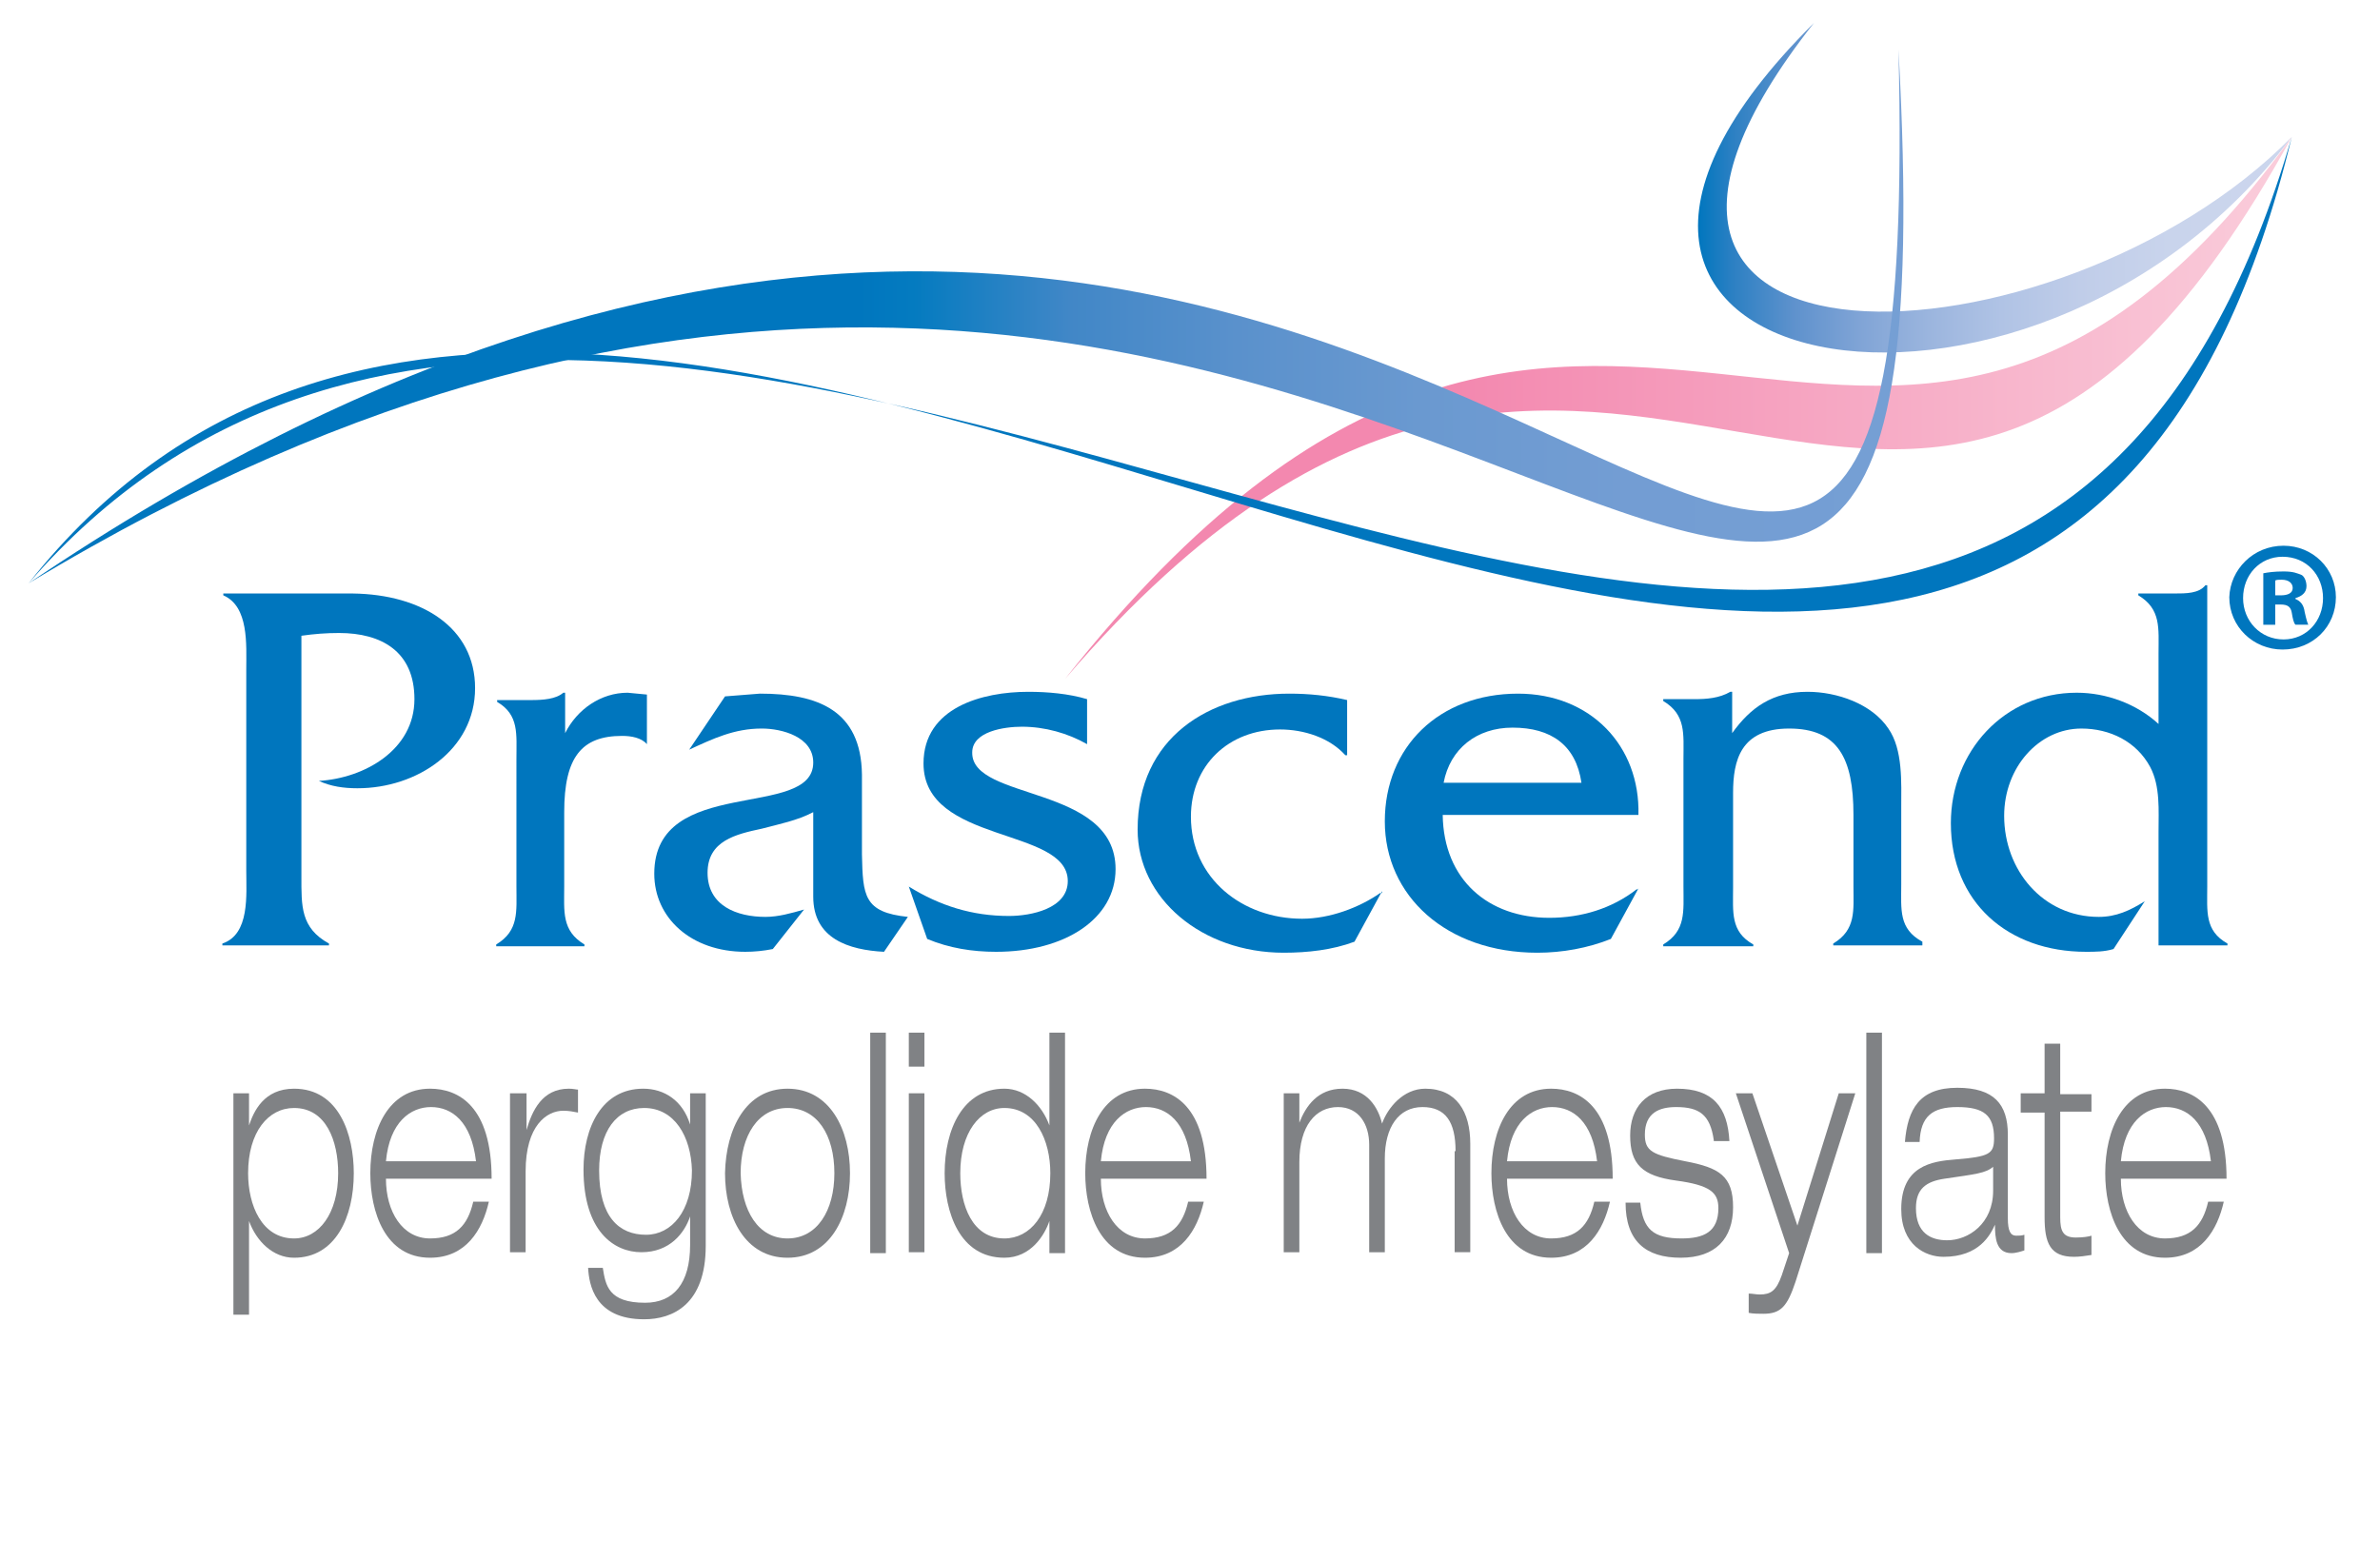 <?xml version="1.0" encoding="utf-8"?>
<!-- Generator: Adobe Illustrator 18.1.1, SVG Export Plug-In . SVG Version: 6.00 Build 0)  -->
<svg version="1.1" id="Layer_1" xmlns="http://www.w3.org/2000/svg" xmlns:xlink="http://www.w3.org/1999/xlink" x="0px" y="0px"
	 viewBox="0 0 259 169.8" enable-background="new 0 0 259 169.8" xml:space="preserve" preserveAspectRatio="xMidYMid meet">
<path fill="#0076BE" d="M51.7,74.9c0,6.7-6.3,10.9-12.8,10.9c-1.5,0-2.9-0.2-4.2-0.8c5-0.3,10.4-3.4,10.4-8.9c0-5.2-3.6-7.2-8.2-7.2
	c-1.4,0-2.7,0.1-4.1,0.3v26.2c0,3.2-0.1,5.6,3,7.3v0.2H24.2v-0.2c3-1,2.6-5.3,2.6-7.9V72.8c0-2.6,0.3-6.8-2.5-8v-0.2h14.1
	C45.9,64.7,51.7,68.3,51.7,74.9z"/>
<path fill="#0076BE" d="M70.4,81c-0.6-0.7-1.7-0.9-2.7-0.9c-4.4,0-6.3,2.3-6.3,8.3v8.1c0,2.7-0.3,4.8,2.2,6.3v0.2H54v-0.2
	c2.5-1.5,2.2-3.6,2.2-6.3V82.6c0-2.7,0.3-4.8-2.1-6.2v-0.2h3.7c1.3,0,2.7-0.1,3.5-0.8h0.2v4.4c1.3-2.6,3.9-4.4,6.8-4.4l2.1,0.2V81z"
	/>
<path fill="#0076BE" d="M98.8,99.8l-2.6,3.8c-3.8-0.2-7.7-1.4-7.7-6v-9.2c-1.7,0.9-3.7,1.3-5.6,1.8c-2.8,0.6-5.9,1.3-5.9,4.8
	c0,3.6,3.2,4.8,6.3,4.8c1.4,0,2.8-0.4,4.2-0.8l-3.4,4.3c-1,0.2-2,0.3-3,0.3c-5.9,0-9.9-3.7-9.9-8.5c0-10.8,17.3-5.8,17.3-12.1
	c0-2.8-3.4-3.7-5.6-3.7c-3,0-5.3,1.1-7.9,2.3l3.9-5.8l3.8-0.3c6.3,0,11,1.8,11.1,8.8V93C93.9,97.5,94,99.3,98.8,99.8z"/>
<path fill="#0076BE" d="M121.4,94.6c0,5.4-5.5,9-13,9c-2.6,0-5.1-0.4-7.5-1.4l-2-5.7c3.4,2.1,6.9,3.2,10.9,3.2
	c2.4,0,6.4-0.8,6.4-3.8c0-5.9-15.7-4-15.7-12.8c0-6.1,6.4-7.8,11.4-7.8c2.1,0,4.4,0.2,6.4,0.8v4.9c-2.1-1.2-4.6-1.9-7.1-1.9
	c-1.9,0-5.4,0.5-5.4,2.8C105.7,87.2,121.4,85.4,121.4,94.6z"/>
<path fill="#0076BE" d="M150.4,97l-3,5.5c-2.4,0.9-5.1,1.2-7.7,1.2c-8.9,0-15.9-5.9-15.9-13.4c0-10,7.8-14.8,16.5-14.8
	c2.1,0,4.2,0.2,6.3,0.7v6h-0.2c-1.7-1.9-4.5-2.8-7.1-2.8c-5.6,0-9.7,3.9-9.7,9.5c0,6.7,5.6,11.1,12.1,11.1c3,0,6.2-1.2,8.5-2.8
	H150.4z"/>
<path fill="#0076BE" d="M178.3,96.7l-3,5.5c-2.5,1-5.3,1.5-8,1.5c-9.9,0-16.6-6.2-16.6-14.3s5.9-13.9,14.5-13.9
	c7.9,0,13.3,5.7,13.1,13.2h-21.3c0.1,7.1,5,11.2,11.6,11.2c3.5,0,6.8-1,9.5-3.1H178.3z M172.1,85.2c-0.6-4.1-3.3-6-7.5-6
	c-3.9,0-6.8,2.3-7.5,6H172.1z"/>
<path fill="#0076BE" d="M209.2,102.9h-9.7v-0.2c2.5-1.5,2.2-3.6,2.2-6.2v-7.8c0-6.2-1.7-9.4-7-9.4c-5.3,0-6.1,3.5-6.1,7v10.3
	c0,2.7-0.3,4.8,2.2,6.2v0.2H181v-0.2c2.5-1.5,2.2-3.6,2.2-6.3V82.6c0-2.7,0.3-4.8-2.2-6.3v-0.2h3.4c1.3,0,2.7-0.1,3.9-0.8h0.2v4.5
	c2-2.8,4.4-4.5,8.2-4.5c3.2,0,7,1.3,8.8,4c1.6,2.3,1.4,5.9,1.4,8.6v8.4c0,2.7-0.3,4.8,2.3,6.2V102.9z"/>
<path fill="#0076BE" d="M242.4,102.9h-7.5V90.5c0-2.3,0.2-4.9-0.9-7c-1.5-2.8-4.4-4.2-7.5-4.2c-4.6,0-8.4,4.2-8.4,9.5
	c0,5.9,4.2,11,10.3,11c1.9,0,3.4-0.7,5-1.7l-3.4,5.2c-1,0.3-2,0.3-3,0.3c-8.5,0-14.7-5.4-14.7-14c0-7.8,5.8-14.2,13.7-14.2
	c3.2,0,6.5,1.2,8.9,3.4v-7.7c0-2.7,0.3-4.8-2.2-6.3v-0.2h3.9c1.3,0,2.7,0,3.4-0.9h0.2v32.8c0,2.7-0.3,4.8,2.2,6.2V102.9z"/>
<linearGradient id="SVGID_1_" gradientUnits="userSpaceOnUse" x1="184.799" y1="20.43" x2="249.376" y2="20.43">
	<stop  offset="0" style="stop-color:#0076BE"/>
	<stop  offset="5.800050e-02" style="stop-color:#2C80C3"/>
	<stop  offset="0.163" style="stop-color:#5F92CD"/>
	<stop  offset="0.273" style="stop-color:#80A4D6"/>
	<stop  offset="0.389" style="stop-color:#9BB5DE"/>
	<stop  offset="0.511" style="stop-color:#B0C3E5"/>
	<stop  offset="0.644" style="stop-color:#C0CDE9"/>
	<stop  offset="0.795" style="stop-color:#C9D4EC"/>
	<stop  offset="1" style="stop-color:#CCD6ED"/>
</linearGradient>
<path fill="url(#SVGID_1_)" d="M249.4,14.9c-25.5,25.9-84.4,28.6-52-12.4C158,41.6,220.9,53.1,249.4,14.9z"/>
<linearGradient id="SVGID_2_" gradientUnits="userSpaceOnUse" x1="115.899" y1="44.359" x2="249.376" y2="44.359">
	<stop  offset="0" style="stop-color:#F388AF"/>
	<stop  offset="0.319" style="stop-color:#F388AF"/>
	<stop  offset="1" style="stop-color:#FACDDB"/>
</linearGradient>
<path fill="url(#SVGID_2_)" d="M249.4,14.9c-45.5,62.6-76.1-13.5-133.5,59C175.6,4.3,207.4,91.5,249.4,14.9z"/>
<linearGradient id="SVGID_3_" gradientUnits="userSpaceOnUse" x1="3.122" y1="34.439" x2="207.179" y2="34.439">
	<stop  offset="0.442" style="stop-color:#0076BE"/>
	<stop  offset="0.472" style="stop-color:#047BC0"/>
	<stop  offset="0.555" style="stop-color:#4187C7"/>
	<stop  offset="0.644" style="stop-color:#5A91CC"/>
	<stop  offset="0.741" style="stop-color:#6A99D0"/>
	<stop  offset="0.851" style="stop-color:#739DD3"/>
	<stop  offset="1" style="stop-color:#759FD4"/>
</linearGradient>
<path fill="url(#SVGID_3_)" d="M206.6,5.4c3.1,129.3-52.4-44-203.5,58.1C148.5-24.4,213.8,135.8,206.6,5.4z"/>
<path fill="#0076BE" d="M3.1,63.5c69.5-80,210.6,73.6,246.3-48.6C218.1,144.3,69.7-20.6,3.1,63.5z"/>
<path fill="#0076BE" d="M248.5,59.4c3.2,0,5.7,2.5,5.7,5.6c0,3.2-2.5,5.7-5.8,5.7c-3.2,0-5.8-2.5-5.8-5.7
	C242.7,62,245.2,59.4,248.5,59.4L248.5,59.4z M248.4,60.6c-2.5,0-4.3,2-4.3,4.5c0,2.5,1.9,4.5,4.4,4.5c2.5,0,4.3-2,4.3-4.5
	C252.8,62.6,251,60.6,248.4,60.6L248.4,60.6z M247.6,68h-1.3v-5.6c0.5-0.1,1.2-0.2,2.2-0.2c1.1,0,1.5,0.2,2,0.4
	c0.3,0.2,0.5,0.7,0.5,1.2c0,0.7-0.5,1.1-1.2,1.3v0.1c0.5,0.2,0.9,0.6,1,1.4c0.2,0.9,0.3,1.2,0.4,1.4h-1.4c-0.2-0.2-0.3-0.7-0.4-1.3
	c-0.1-0.6-0.4-0.9-1.2-0.9h-0.6V68z M247.6,64.8h0.6c0.7,0,1.3-0.2,1.3-0.8c0-0.5-0.4-0.9-1.2-0.9c-0.3,0-0.6,0-0.7,0.1V64.8z"/>
<path fill="#808285" d="M25.4,119h1.7v3.5h0c0.5-1.5,1.6-4,4.9-4c4.9,0,6.5,5,6.5,9.2c0,4.8-2,9.2-6.5,9.2c-2.3,0-4.1-1.8-4.9-4h0
	v10.2h-1.7V119z M32,134.8c2.7,0,4.8-2.7,4.8-7.1c0-3.5-1.3-7.1-4.8-7.1c-2.8,0-5,2.6-5,7.1C27,131.2,28.5,134.8,32,134.8z"/>
<path fill="#808285" d="M53.2,130.8c-0.7,3.1-2.5,6.1-6.4,6.1c-4.9,0-6.5-5-6.5-9.2c0-4.8,2-9.2,6.5-9.2c3.1,0,6.7,1.9,6.7,9.8H42
	c0,3.6,1.8,6.5,4.8,6.5c2.8,0,4.1-1.4,4.7-4H53.2z M51.8,126.4c-0.5-4.3-2.6-5.9-4.9-5.9c-2.2,0-4.5,1.6-4.9,5.9H51.8z"/>
<path fill="#808285" d="M55.6,119h1.7v4h0c0.6-2.1,1.7-4.5,4.6-4.5c0.5,0,0.8,0.1,1,0.1v2.5c-0.5-0.1-1-0.2-1.6-0.2
	c-1.8,0-4.1,1.6-4.1,6.6v8.8h-1.7V119z"/>
<path fill="#808285" d="M75.1,119h1.7v16.6c0,6.4-3.6,8-6.7,8c-5.4,0-6-3.8-6.1-5.6h1.6c0.3,1.9,0.6,3.8,4.6,3.8
	c3.1,0,4.9-2.1,4.9-6.3v-3.1h0c-0.6,1.8-2.2,3.9-5.3,3.9c-3,0-6.3-2.3-6.3-9c0-4.6,2-8.8,6.5-8.8c2.3,0,4.3,1.3,5.1,3.9h0V119z
	 M70.1,120.6c-3,0-4.9,2.5-4.9,6.8c0,5.1,2.2,7,5.1,7c2.8,0,5-2.6,5-7C75.2,123.7,73.4,120.6,70.1,120.6z"/>
<path fill="#808285" d="M85.7,118.5c4.6,0,6.8,4.4,6.8,9.2c0,4.8-2.2,9.2-6.8,9.2c-4.6,0-6.8-4.4-6.8-9.2
	C79,122.8,81.2,118.5,85.7,118.5z M85.7,134.8c3.2,0,5.1-3,5.1-7.1c0-4.2-1.9-7.1-5.1-7.1c-3.2,0-5.1,3-5.1,7.1
	C80.7,131.8,82.5,134.8,85.7,134.8z"/>
<path fill="#808285" d="M94.7,112.4h1.7v24h-1.7V112.4z"/>
<path fill="#808285" d="M98.9,112.4h1.7v3.7h-1.7V112.4z M98.9,119h1.7v17.3h-1.7V119z"/>
<path fill="#808285" d="M114.2,132.9L114.2,132.9c-0.5,1.5-2,4-4.9,4c-4.9,0-6.5-5-6.5-9.2c0-4.8,2-9.2,6.5-9.2c2.3,0,4.1,1.8,4.9,4
	h0v-10.1h1.7v24h-1.7V132.9z M109.3,120.6c-2.7,0-4.8,2.7-4.8,7.1c0,3.5,1.3,7.1,4.8,7.1c2.8,0,5-2.6,5-7.1
	C114.3,124.1,112.7,120.6,109.3,120.6z"/>
<path fill="#808285" d="M131,130.8c-0.7,3.1-2.5,6.1-6.4,6.1c-4.9,0-6.5-5-6.5-9.2c0-4.8,2-9.2,6.5-9.2c3.1,0,6.7,1.9,6.7,9.8h-11.5
	c0,3.6,1.8,6.5,4.8,6.5c2.8,0,4.1-1.4,4.7-4H131z M129.6,126.4c-0.5-4.3-2.6-5.9-4.9-5.9c-2.2,0-4.5,1.6-4.9,5.9H129.6z"/>
<path fill="#808285" d="M158.4,125.3c0-3.2-1.1-4.8-3.6-4.8c-2.6,0-4.1,2.2-4.1,5.6v10.2h-1.7v-11.7c0-2.2-1.1-4.1-3.4-4.1
	c-2.4,0-4.2,2-4.2,6v9.8h-1.7V119h1.7v3.2h0c0.7-1.8,2-3.7,4.7-3.7c2.7,0,3.9,2.1,4.3,3.8c0.6-1.7,2.3-3.8,4.7-3.8
	c3.4,0,4.9,2.5,4.9,6v11.8h-1.7V125.3z"/>
<path fill="#808285" d="M175.2,130.8c-0.7,3.1-2.5,6.1-6.4,6.1c-4.9,0-6.5-5-6.5-9.2c0-4.8,2-9.2,6.5-9.2c3.1,0,6.7,1.9,6.7,9.8H164
	c0,3.6,1.8,6.5,4.8,6.5c2.8,0,4.1-1.4,4.7-4H175.2z M173.8,126.4c-0.5-4.3-2.6-5.9-4.9-5.9c-2.2,0-4.5,1.6-4.9,5.9H173.8z"/>
<path fill="#808285" d="M186.5,124.1c-0.4-2.8-1.6-3.6-4.1-3.6c-1.8,0-3.4,0.6-3.4,3c0,1.8,0.8,2.2,4.4,2.9c3.7,0.7,5.2,1.6,5.2,5
	c0,3.4-1.9,5.5-5.7,5.5c-3.8,0-6-1.8-6-6h1.6c0.3,2.9,1.4,3.9,4.5,3.9c2.4,0,4-0.7,4-3.3c0-1.7-0.9-2.5-4.6-3c-3.7-0.5-5-1.8-5-4.9
	c0-3,1.7-5.1,5.1-5.1c3.9,0,5.5,2,5.7,5.7H186.5z"/>
<path fill="#808285" d="M200.1,119h1.8l-6.5,20.5c-0.9,2.7-1.6,3.5-3.5,3.5c-0.5,0-1.1,0-1.6-0.1v-2.1c0.4,0,0.8,0.1,1.2,0.1
	c1.2,0,1.8-0.4,2.4-2.1l0.8-2.4l-5.8-17.4h1.8l4.9,14.4L200.1,119z"/>
<path fill="#808285" d="M203.1,112.4h1.7v24h-1.7V112.4z"/>
<path fill="#808285" d="M207.3,124.3c0.3-3.6,1.6-5.9,5.7-5.9c4,0,5.5,1.8,5.5,5.1v9.1c0,1.4,0.3,1.9,0.9,1.9c0.3,0,0.6,0,0.9-0.1
	v1.7c-0.3,0.1-0.9,0.3-1.4,0.3c-1.7,0-1.8-1.7-1.8-3.1h0c-0.5,1.1-1.7,3.5-5.6,3.5c-2,0-4.6-1.3-4.6-5.2c0-4.7,3.3-5.2,5.9-5.4
	c3.7-0.3,4.2-0.6,4.2-2.3c0-2.5-1.1-3.4-4-3.4c-2.7,0-4,1-4.1,3.8H207.3z M216.9,127c-0.8,0.7-1.9,0.8-5.3,1.3
	c-2,0.3-3.1,1.1-3.1,3.2c0,2.7,1.6,3.5,3.4,3.5c2.3,0,5-1.8,5-5.4V127z"/>
<path fill="#808285" d="M222.5,113.6h1.7v5.5h3.4v1.9h-3.4v11.5c0,1.5,0.3,2.2,1.7,2.2c0.8,0,1.4-0.1,1.7-0.2v2.1
	c-0.6,0.1-1.3,0.2-1.9,0.2c-2.6,0-3.2-1.5-3.2-4.3v-11.4h-2.6V119h2.6V113.6z"/>
<path fill="#808285" d="M242,130.8c-0.7,3.1-2.5,6.1-6.4,6.1c-4.9,0-6.5-5-6.5-9.2c0-4.8,2-9.2,6.5-9.2c3.1,0,6.7,1.9,6.7,9.8h-11.5
	c0,3.6,1.8,6.5,4.8,6.5c2.8,0,4.1-1.4,4.7-4H242z M240.6,126.4c-0.5-4.3-2.6-5.9-4.9-5.9c-2.2,0-4.5,1.6-4.9,5.9H240.6z"/>
</svg>
